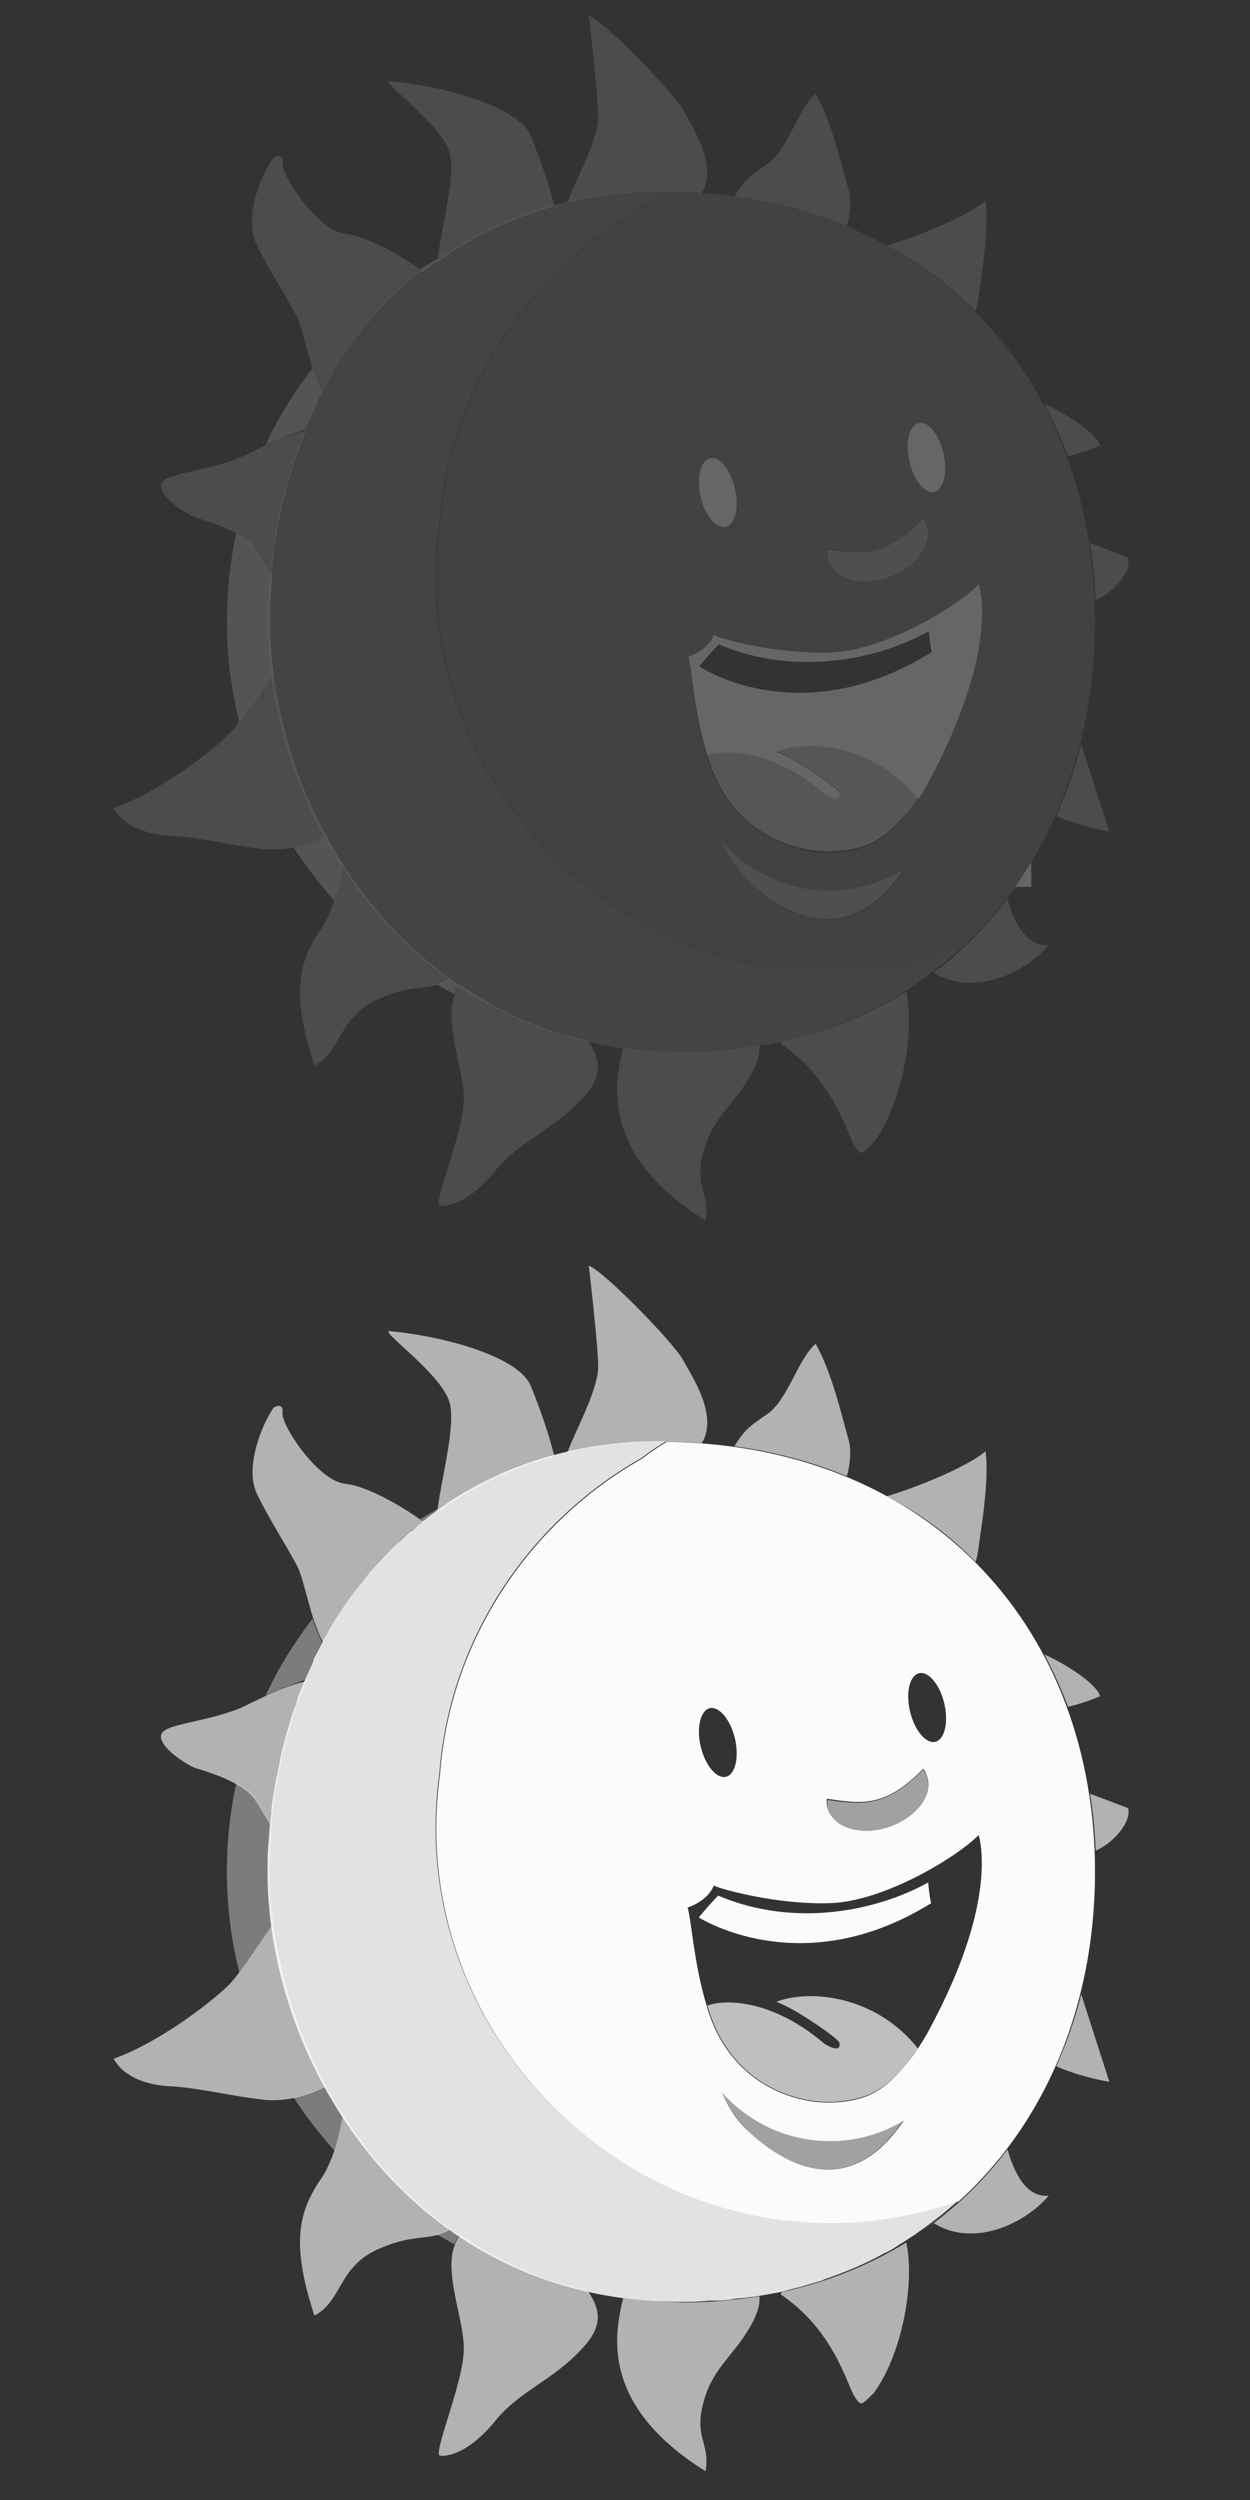 <?xml version="1.0" encoding="utf-8"?>
<!-- Generator: Adobe Illustrator 22.1.0, SVG Export Plug-In . SVG Version: 6.00 Build 0)  -->
<svg version="1.1" id="Layer_1" xmlns="http://www.w3.org/2000/svg" xmlns:xlink="http://www.w3.org/1999/xlink" x="0px" y="0px"
	 viewBox="0 0 200 400" style="enable-background:new 0 0 200 400;" xml:space="preserve">
<rect x="0" y="0" width="200" height="400" fill="#333333" stroke="none"/>
<style type="text/css">
	.st0{fill:#FAFBFB;}
	.st1{opacity:0.87;fill:#FAFBFB;enable-background:new    ;}
	.st2{opacity:0.55;fill:#FAFBFB;enable-background:new    ;}
	.st3{opacity:0.7;fill:#FAFBFB;enable-background:new    ;}
	.st4{opacity:0.36;}
	.st5{opacity:0.64;}
	.st6{fill:#666666;}
	.st7{opacity:0.3;fill:#666666;}
	.st8{opacity:0.35;fill:#666666;enable-background:new    ;}
	.st9{opacity:0.55;fill:#666666;enable-background:new    ;}
	.st10{opacity:0.7;fill:#666666;enable-background:new    ;}
	.st11{opacity:0.65;}
	.st12{opacity:0.5;}
</style>
<g>
	<path class="st0" d="M70.4,283.9c-0.4,2.9-0.6,5.8-0.6,8.7c0,34.4,28.7,63.1,63.1,63.1c7.1,0,14-1.3,20.5-3.5
		c-2.1,1.9-4.3,3.6-6.6,5.2c18.1-12.3,28.4-33.6,28.4-57.9c0-38-25.3-67.9-67.9-68.8c-0.2,0-0.4,0-0.6,0c-1.4,0.8-2.7,1.7-4,2.7
		C84.7,243.6,72,262.4,70.4,283.9z M119.2,340.5c-1.5-1.5-2.7-3.4-3.7-5.7c4.3,4.8,10.5,7.8,17.3,7.8c4.3,0,8.3-1.2,11.8-3.3
		C136.2,351.7,126.2,347.3,119.2,340.5z M147.1,267.7c1.5-0.3,3.3,1.9,4,4.9c0.7,3.1,0,5.8-1.5,6.1c-1.5,0.3-3.3-1.9-4-4.9
		C144.9,270.8,145.5,268.1,147.1,267.7z M147.7,283c0.3,0.3,0.5,0.7,0.6,1.1c1.1,3-1.6,6.7-6,8.2c-4.3,1.5-8.7,0.3-9.8-2.7
		c-0.2-0.6-0.3-1.2-0.2-1.8C137.8,288.6,141.6,289.3,147.7,283z M113.6,273.3c1.5-0.3,3.3,1.9,4,4.9c0.7,3.1,0,5.8-1.5,6.1
		s-3.3-1.9-4-4.9C111.4,276.4,112.1,273.6,113.6,273.3z M114.2,301.7c1.3,0.6,10.2,3.1,18.7,2.8c8.5-0.3,20-7.2,23.7-10.9
		c0.9,3.5,1.6,13.5-7.9,31.1c-0.6,1.2-1.3,2.2-1.9,3.2c0,0,0,0,0,0c0,0-0.1,0.1-0.1,0.1c-0.8,1.2-1.7,2.3-2.5,3.2
		c-3,3.4-5.8,5-10.9,5.2c-5.9,0.3-16.4-2.8-20.1-15c0-0.1-0.1-0.2-0.1-0.3c0,0,0-0.1,0-0.1l0,0c-2.1-6.7-2.5-14.2-3.1-15.8
		C110.1,305.2,113.2,304.2,114.2,301.7z"/>
	<path class="st1" d="M116.2,368c0.5,0,0.9-0.1,1.4-0.2c0.7-0.1,1.3-0.1,2-0.2c0.5-0.1,1-0.1,1.5-0.2c0.6-0.1,1.2-0.2,1.8-0.3
		c0.5-0.1,1-0.2,1.6-0.3c0.5-0.1,1.1-0.2,1.6-0.4c0.5-0.1,1.1-0.3,1.6-0.4c0.5-0.1,1-0.3,1.4-0.4c0.6-0.2,1.1-0.3,1.7-0.5
		c0.4-0.1,0.7-0.2,1.1-0.4c3.5-1.2,6.8-2.6,9.8-4.3c0,0,0,0,0.1,0c0.8-0.4,1.6-0.9,2.3-1.4c0.1,0,0.1-0.1,0.2-0.1
		c0.8-0.5,1.5-1,2.3-1.5c0,0,0.1-0.1,0.1-0.1c2.3-1.6,4.5-3.3,6.6-5.2c-6.5,2.3-13.4,3.5-20.5,3.5c-34.4,0-63.1-28.7-63.1-63.1
		c0-3,0.2-5.9,0.6-8.7c1.6-21.5,14.3-40.3,32.3-50.5c1.3-1,2.6-1.9,4-2.7c0,0,0,0,0,0c-12.3-0.2-23.7,2.9-33.3,8.8c0,0,0,0,0,0
		c-0.9,0.5-1.7,1.1-2.6,1.7c0,0,0,0,0,0c-0.8,0.6-1.6,1.2-2.4,1.8c0,0-0.1,0.1-0.1,0.1c-0.8,0.6-1.5,1.2-2.3,1.9
		c-0.1,0-0.1,0.1-0.2,0.1c-0.7,0.6-1.4,1.3-2.1,1.9c-0.1,0.1-0.1,0.1-0.2,0.2c-0.7,0.6-1.3,1.3-2,2c-0.1,0.1-0.2,0.2-0.3,0.3
		c-0.6,0.7-1.2,1.3-1.8,2c-0.1,0.1-0.2,0.3-0.3,0.4c-0.6,0.7-1.1,1.4-1.7,2.1c-0.1,0.2-0.2,0.3-0.4,0.5c-0.5,0.7-1,1.4-1.5,2.1
		c-0.1,0.2-0.3,0.4-0.4,0.6c-0.5,0.7-0.9,1.4-1.4,2.1c-0.1,0.2-0.3,0.5-0.4,0.7c-0.4,0.7-0.8,1.4-1.2,2.1c-0.2,0.3-0.3,0.6-0.4,0.8
		c-0.4,0.7-0.7,1.4-1.1,2.1c-0.2,0.3-0.3,0.6-0.4,1c-0.3,0.7-0.6,1.3-0.9,2c-0.2,0.4-0.3,0.7-0.5,1.1c-0.3,0.7-0.5,1.3-0.8,2
		c-0.2,0.4-0.3,0.9-0.4,1.3c-0.2,0.6-0.5,1.3-0.7,1.9c-0.2,0.5-0.3,1-0.4,1.4c-0.2,0.6-0.4,1.2-0.6,1.9c-0.1,0.5-0.3,1.1-0.4,1.6
		c-0.2,0.6-0.3,1.2-0.5,1.9c-0.1,0.6-0.2,1.2-0.3,1.7c-0.1,0.6-0.2,1.2-0.4,1.8c-0.1,0.6-0.2,1.3-0.3,1.9c-0.1,0.6-0.2,1.1-0.3,1.7
		c-0.1,0.7-0.2,1.5-0.2,2.2c-0.1,0.5-0.1,1-0.2,1.5c-0.1,0.8-0.1,1.7-0.2,2.5c0,0.4-0.1,0.9-0.1,1.3c-0.1,1.3-0.1,2.6-0.1,3.9
		c0,3.5,0.3,7.2,0.9,10.8c4.6,27.9,26.9,58,65.1,58c1.2,0,2.4,0,3.6-0.1c0.4,0,0.8-0.1,1.2-0.1C114.7,368.1,115.5,368.1,116.2,368z"
		/>
	<path class="st2" d="M115.5,334.8c1,2.3,2.3,4.2,3.7,5.7c6.9,6.8,16.9,11.2,25.3-1.2c-3.5,2.1-7.5,3.3-11.8,3.3
		C126,342.6,119.8,339.5,115.5,334.8z"/>
	<path class="st0" d="M149,304.5c-0.2-0.3-0.5-3.3-0.5-3.3c-7.9,4.4-21.1,7.4-33.6,2.1c-2,2.1-3.1,3.5-3.1,3.5
		C114.7,308.5,130,316.3,149,304.5z"/>
	<path class="st3" d="M124.2,320.3c2.8,0.9,10,5.9,10.1,6.5c0.4,2-2.4,0.2-2.4,0.2c-8.5-7.3-16.2-7.1-18.7-6.1c0,0,0,0.1,0,0.1
		c0,0.1,0.1,0.2,0.1,0.3c3.7,12.3,14.2,15.3,20.1,15c5.1-0.3,7.8-1.8,10.9-5.2c0.8-0.9,1.6-2,2.5-3.2c0,0,0.1-0.1,0.1-0.1
		C140.2,319.3,129.6,318.2,124.2,320.3z"/>
	<path class="st2" d="M142.3,292.4c4.3-1.5,7-5.2,6-8.2c-0.1-0.4-0.4-0.8-0.6-1.1c-6.1,6.3-9.9,5.6-15.3,4.9c-0.1,0.6,0,1.2,0.2,1.8
		C133.6,292.7,138,293.9,142.3,292.4z"/>
	<g class="st4">
		<path class="st0" d="M43.2,299.5L43.2,299.5c0-1.3,0-2.6,0.1-3.9c0-0.4,0.1-0.9,0.1-1.3c0-0.8,0.1-1.5,0.1-2.3
			c-1.2-1.7-2.2-3.3-2.7-4.3c-0.5-0.9-1.7-1.7-3-2.4c-1,4.6-1.5,9.3-1.5,14.1c0,5.6,0.7,11,2,16.2c1.7-2.2,3.6-5.2,5.5-7.9
			C43.4,305,43.2,302.2,43.2,299.5z"/>
		<path class="st0" d="M68.3,243C68.3,243,68.3,243,68.3,243c0.6-0.5,1.1-0.8,1.6-1.2c0-0.1,0-0.3,0.1-0.4c-0.9,0.6-1.9,1.1-2.8,1.7
			c0.2,0.1,0.3,0.2,0.5,0.4C67.9,243.3,68.1,243.2,68.3,243z"/>
		<path class="st0" d="M73.6,357.7c-0.6-0.4-1.1-0.8-1.7-1.2c-0.1,0.1-0.1,0.2-0.3,0.3c-0.6,0.3-1.2,0.5-1.7,0.7
			c0.9,0.5,1.9,1.1,2.8,1.6c0.2-0.4,0.4-0.9,0.7-1.3C73.5,357.8,73.6,357.8,73.6,357.7z"/>
		<path class="st0" d="M49.3,267.8c0.3-0.7,0.6-1.4,0.9-2c0.2-0.3,0.3-0.7,0.4-1c0.3-0.6,0.6-1.3,1-1.9c-0.6-1.2-1.1-2.5-1.6-3.9
			c-2.9,3.8-5.5,7.9-7.5,12.3c2.1-1,4.3-1.8,6.3-2.5C49,268.4,49.2,268.1,49.3,267.8z"/>
		<path class="st0" d="M52.2,333.7c-1.5,0.8-3.4,1.5-5.2,1.9c1.9,3,4.1,5.8,6.5,8.5c0.7-2,1.2-4,1.4-5.8
			C53.9,336.8,53,335.3,52.2,333.7z"/>
	</g>
	<g class="st5">
		<path class="st0" d="M112.3,230.9c2.7-4.5-1.7-10.8-3-13.3c-1.4-2.6-12.5-14.1-15.1-15.1c0,0,1.6,13.4,1.5,16.5
			c-0.2,3.9-4,10.6-4.9,13.4c5.3-1.3,10.9-1.9,16.7-1.7C109.1,230.7,110.7,230.8,112.3,230.9"/>
		<path class="st0" d="M135.7,230.1c-0.9-3.1-2.6-10.6-5.2-15.1c-2.8,2.4-4.5,9.1-7.8,11.3c-3,2-3.7,2.7-5.2,5.1
			c6.5,0.9,12.5,2.5,18,4.8C136,234.4,136.3,231.9,135.7,230.1"/>
		<path class="st0" d="M156.1,249.9c0.2-0.6,0.3-1.2,0.4-1.8c0.4-3.2,1.8-10.8,1.2-15.9c-3.1,2.6-11.1,5.8-15.8,7.2
			C147.3,242.2,152,245.7,156.1,249.9"/>
		<path class="st0" d="M176,271.4c-0.5-2-5.4-5.1-8.9-6.7c1.4,2.7,2.7,5.5,3.8,8.4C172.5,272.7,174.4,272.1,176,271.4"/>
		<path class="st0" d="M180.5,289.3c-1.9-0.7-4.7-1.8-6.1-2.3c0.5,3,0.8,6,0.9,9.1C177.8,295.1,181.1,291.7,180.5,289.3"/>
		<path class="st0" d="M177.5,333.1l-4.5-14c-1,4-2.4,7.9-4,11.5C171.4,331.7,174.7,332.6,177.5,333.1"/>
		<path class="st0" d="M149.4,355.7c6.2,3.9,14.4,0.3,18.4-4.4c-3.8,0.4-5.7-4.2-6.6-7.4C157.8,348.4,153.9,352.3,149.4,355.7"/>
		<path class="st0" d="M124.9,367.1c8.5,5.7,10.6,14.4,11.8,16.3c1.2,1.9,1.2,1.2,3.1-0.5c4.6-6.3,6.6-17.7,5.2-24.1
			c-5.9,3.6-12.5,6.3-19.8,7.9C125,366.8,125,366.9,124.9,367.1"/>
		<path class="st0" d="M99.7,367.7c-1.1,4.9-4.3,16.8,13.2,27.7c0.7-4.5-1.7-5.2-0.5-10.4c1.2-5.2,3.8-7.1,6.4-10.8
			c1.8-2.6,2.9-4.9,2.7-6.8c-3.9,0.6-7.9,1-12.1,1C106,368.3,102.8,368.1,99.7,367.7"/>
		<path class="st0" d="M69.9,241.8c0,0.1,0,0.1,0,0.2c5.6-4.1,11.9-7.1,18.8-9c-0.4-1.6-1.6-6-3.8-11.3c-1.8-4.4-13-7.8-22.4-8.7
			c-2.4-0.5,8,6.6,9.4,11.3c1.1,3.6-1.2,11.9-1.9,17.2C69.9,241.6,69.9,241.7,69.9,241.8z"/>
		<path class="st0" d="M94.1,366.6c-7.7-1.8-14.5-4.9-20.4-9c0,0-0.1,0.1-0.1,0.1c0,0-0.1,0.1-0.1,0.1c-0.3,0.4-0.5,0.8-0.7,1.3
			c-1.9,4.7,1.6,12.2,1.4,17.1c-0.2,5.4-5,16.5-3.8,16.7s4.7-0.5,8.7-5.4c4-5,9.4-6.6,14.1-11.8C97.1,371.6,95.5,368.8,94.1,366.6z"
			/>
		<path class="st0" d="M54.9,338.3c-0.3,1.7-0.7,3.7-1.4,5.8c-0.6,1.7-1.3,3.4-2.4,4.9c-3.5,5.3-4.4,10.4-0.8,21.5
			c4.4-2.3,3.8-7.6,9.9-10.5c5.1-2.3,7.2-1.7,9.8-2.4c0.5-0.2,1.1-0.4,1.7-0.7c0.1-0.1,0.2-0.2,0.3-0.3
			C65,351.6,59.3,345.3,54.9,338.3z"/>
		<path class="st0" d="M45.2,315.6c-0.4-1.8-0.8-3.5-1.1-5.3c-0.1-0.8-0.3-1.7-0.4-2.5c-1.9,2.7-3.8,5.7-5.5,7.9
			c-0.6,0.8-1.2,1.5-1.8,2.1c-3.5,3.3-11.3,9.1-18.2,11.6c1.3,2.5,4.6,4.2,9,4.4c4.4,0.2,10.4,1.7,15.4,2.2c1.3,0.1,2.8,0,4.4-0.3
			c1.8-0.4,3.7-1.1,5.2-1.9C49,327.9,46.7,321.7,45.2,315.6z"/>
		<path class="st0" d="M42.6,271.3c-0.8,0.4-1.7,0.8-2.5,1.2c-5.5,3-13.7,3.1-14.3,5c-0.6,1.9,4.1,5,5.8,5.5
			c1.1,0.3,3.9,1.2,6.1,2.4c1.3,0.7,2.4,1.5,3,2.4c0.6,0.9,1.6,2.6,2.7,4.3c0-0.1,0-0.1,0-0.2c0-0.5,0.1-1,0.2-1.5
			c0.1-0.7,0.1-1.5,0.2-2.2c0.1-0.6,0.2-1.1,0.3-1.7c0.1-0.6,0.2-1.3,0.3-1.9c0.1-0.6,0.2-1.2,0.4-1.8c0.1-0.6,0.2-1.2,0.3-1.7
			c0.1-0.6,0.3-1.2,0.5-1.9c0.1-0.5,0.2-1.1,0.4-1.6c0.2-0.6,0.4-1.3,0.6-1.9c0.1-0.5,0.3-1,0.4-1.4c0.2-0.7,0.4-1.3,0.7-1.9
			c0.1-0.4,0.3-0.9,0.4-1.3c0.3-0.7,0.5-1.3,0.8-2c0,0,0-0.1,0-0.1C46.9,269.5,44.7,270.3,42.6,271.3z"/>
		<path class="st0" d="M67.2,243.1c-3.5-2.5-8.8-5.4-12-5.7c-4.4-0.5-10.2-9.4-10-11.3c0.2-1.9-1.4-0.9-1.4-0.9
			c-1.9,2.7-4.7,9.6-2.7,13.8c2,4.2,5.2,9,6.6,11.9c0.7,1.5,1.4,4.8,2.4,8c0.5,1.4,1,2.8,1.6,3.9c0-0.1,0.1-0.1,0.1-0.2
			c0.1-0.3,0.3-0.6,0.4-0.8c0.4-0.7,0.8-1.4,1.2-2.1c0.1-0.2,0.3-0.5,0.4-0.7c0.4-0.7,0.9-1.4,1.4-2.1c0.1-0.2,0.3-0.4,0.4-0.6
			c0.5-0.7,1-1.4,1.5-2.1c0.1-0.2,0.2-0.3,0.4-0.5c0.5-0.7,1.1-1.4,1.7-2.1c0.1-0.1,0.2-0.3,0.3-0.4c0.6-0.7,1.2-1.4,1.8-2
			c0.1-0.1,0.2-0.2,0.3-0.3c0.6-0.7,1.3-1.3,2-2c0.1-0.1,0.1-0.1,0.2-0.2c0.7-0.7,1.4-1.3,2.1-1.9c0.1,0,0.1-0.1,0.2-0.1
			c0.6-0.5,1.1-0.9,1.7-1.4C67.5,243.4,67.4,243.3,67.2,243.1z"/>
	</g>
</g>
<g>
	<path class="st6" d="M149.5,78.7c1.5-0.3,2.2-3.1,1.5-6.1c-0.7-3.1-2.5-5.3-4-4.9c-1.5,0.3-2.2,3.1-1.5,6.1
		C146.2,76.9,148,79.1,149.5,78.7z"/>
	<path class="st6" d="M165,137.9c-0.8,1.4-1.7,2.7-2.6,4h2.6V137.9z"/>
	<path class="st6" d="M116.1,84.3c1.5-0.3,2.2-3.1,1.5-6.1c-0.7-3.1-2.5-5.3-4-4.9c-1.5,0.3-2.2,3.1-1.5,6.1
		C112.7,82.4,114.5,84.6,116.1,84.3z"/>
	<path class="st7" d="M70.4,83.8c-0.4,2.9-0.6,5.8-0.6,8.7c0,34.4,28.7,63.1,63.1,63.1c7.1,0,14-1.3,20.5-3.5
		c-2.1,1.9-4.3,3.6-6.6,5.2c18.1-12.3,28.4-33.6,28.4-57.9c0-38-25.3-67.9-67.9-68.8c-0.2,0-0.4,0-0.6,0c-1.4,0.8-2.7,1.7-4,2.7
		C84.7,43.5,72,62.3,70.4,83.8z M119.2,140.4c-1.5-1.5-2.7-3.4-3.7-5.7c4.3,4.8,10.5,7.8,17.3,7.8c4.3,0,8.3-1.2,11.8-3.3
		C136.2,151.7,126.2,147.3,119.2,140.4z M147.1,67.7c1.5-0.3,3.3,1.9,4,4.9c0.7,3.1,0,5.8-1.5,6.1c-1.5,0.3-3.3-1.9-4-4.9
		C144.9,70.8,145.5,68,147.1,67.7z M147.7,83c0.3,0.3,0.5,0.7,0.6,1.1c1.1,3-1.6,6.7-6,8.2c-4.3,1.5-8.7,0.3-9.8-2.7
		c-0.2-0.6-0.3-1.2-0.2-1.8C137.8,88.6,141.6,89.3,147.7,83z M113.6,73.2c1.5-0.3,3.3,1.9,4,4.9c0.7,3.1,0,5.8-1.5,6.1
		s-3.3-1.9-4-4.9C111.4,76.3,112.1,73.6,113.6,73.2z M114.2,101.7c1.3,0.6,10.2,3.1,18.7,2.8c8.5-0.3,20-7.2,23.7-10.9
		c0.9,3.5,1.6,13.5-7.9,31.1c-0.6,1.2-1.3,2.2-1.9,3.2c0,0,0,0,0,0c0,0-0.1,0.1-0.1,0.1c-0.8,1.2-1.7,2.3-2.5,3.2
		c-3,3.4-5.8,5-10.9,5.2c-5.9,0.3-16.4-2.8-20.1-15c0-0.1-0.1-0.2-0.1-0.3c0,0,0-0.1,0-0.1l0,0c-2.1-6.7-2.5-14.2-3.1-15.8
		C110.1,105.1,113.2,104.2,114.2,101.7z"/>
	<path class="st8" d="M116.2,168c0.5,0,0.9-0.1,1.4-0.2c0.7-0.1,1.3-0.1,2-0.2c0.5-0.1,1-0.1,1.5-0.2c0.6-0.1,1.2-0.2,1.8-0.3
		c0.5-0.1,1-0.2,1.6-0.3c0.5-0.1,1.1-0.2,1.6-0.4c0.5-0.1,1.1-0.3,1.6-0.4c0.5-0.1,1-0.3,1.4-0.4c0.6-0.2,1.1-0.3,1.7-0.5
		c0.4-0.1,0.7-0.2,1.1-0.4c3.5-1.2,6.8-2.6,9.8-4.3c0,0,0,0,0.1,0c0.8-0.4,1.6-0.9,2.3-1.4c0.1,0,0.1-0.1,0.2-0.1
		c0.8-0.5,1.5-1,2.3-1.5c0,0,0.1-0.1,0.1-0.1c2.3-1.6,4.5-3.3,6.6-5.2c-6.5,2.3-13.4,3.5-20.5,3.5c-34.4,0-63.1-28.7-63.1-63.1
		c0-3,0.2-5.9,0.6-8.7c1.6-21.5,14.3-40.3,32.3-50.5c1.3-1,2.6-1.9,4-2.7c0,0,0,0,0,0c-12.3-0.2-23.7,2.9-33.3,8.8c0,0,0,0,0,0
		c-0.9,0.5-1.7,1.1-2.6,1.7c0,0,0,0,0,0c-0.8,0.6-1.6,1.2-2.4,1.8c0,0-0.1,0.1-0.1,0.1c-0.8,0.6-1.5,1.2-2.3,1.9
		c-0.1,0-0.1,0.1-0.2,0.1c-0.7,0.6-1.4,1.3-2.1,1.9c-0.1,0.1-0.1,0.1-0.2,0.2c-0.7,0.6-1.3,1.3-2,2c-0.1,0.1-0.2,0.2-0.3,0.3
		c-0.6,0.7-1.2,1.3-1.8,2c-0.1,0.1-0.2,0.3-0.3,0.4c-0.6,0.7-1.1,1.4-1.7,2.1c-0.1,0.2-0.2,0.3-0.4,0.5c-0.5,0.7-1,1.4-1.5,2.1
		c-0.1,0.2-0.3,0.4-0.4,0.6c-0.5,0.7-0.9,1.4-1.4,2.1c-0.1,0.2-0.3,0.5-0.4,0.7c-0.4,0.7-0.8,1.4-1.2,2.1c-0.2,0.3-0.3,0.6-0.4,0.8
		c-0.4,0.7-0.7,1.4-1.1,2.1c-0.2,0.3-0.3,0.6-0.4,1c-0.3,0.7-0.6,1.3-0.9,2c-0.2,0.4-0.3,0.7-0.5,1.1c-0.3,0.7-0.5,1.3-0.8,2
		c-0.2,0.4-0.3,0.9-0.4,1.3c-0.2,0.6-0.5,1.3-0.7,1.9c-0.2,0.5-0.3,1-0.4,1.4c-0.2,0.6-0.4,1.2-0.6,1.9c-0.1,0.5-0.3,1.1-0.4,1.6
		c-0.2,0.6-0.3,1.2-0.5,1.9c-0.1,0.6-0.2,1.2-0.3,1.7c-0.1,0.6-0.2,1.2-0.4,1.8c-0.1,0.6-0.2,1.3-0.3,1.9c-0.1,0.6-0.2,1.1-0.3,1.7
		c-0.1,0.7-0.2,1.5-0.2,2.2c-0.1,0.5-0.1,1-0.2,1.5c-0.1,0.8-0.1,1.7-0.2,2.5c0,0.4-0.1,0.9-0.1,1.3c-0.1,1.3-0.1,2.6-0.1,3.9
		c0,3.5,0.3,7.2,0.9,10.8c4.6,27.9,26.9,58,65.1,58c1.2,0,2.4,0,3.6-0.1c0.4,0,0.8-0.1,1.2-0.1C114.7,168.1,115.5,168,116.2,168z"/>
	<path class="st9" d="M115.5,134.7c1,2.3,2.3,4.2,3.7,5.7c6.9,6.8,16.9,11.2,25.3-1.2c-3.5,2.1-7.5,3.3-11.8,3.3
		C126,142.5,119.8,139.5,115.5,134.7z"/>
	<path class="st6" d="M146.7,127.9c-0.9,1.2-1.7,2.2-2.5,3.1C145.1,130.2,145.9,129.1,146.7,127.9z"/>
	<path class="st6" d="M156.6,93.5c-3.8,3.8-15.2,10.6-23.7,10.9c-8.5,0.3-17.4-2.1-18.7-2.8c-0.9,2.5-4.1,3.5-4.1,3.5
		c0.6,1.6,0.9,9,3.1,15.8l0,0c0,0,0,0.1,0,0.1c0,0.1,0.1,0.2,0.1,0.3c3.7,12.3,14.2,15.3,20.1,15c4.4-0.2,7.1-1.4,9.7-4
		c-2.6,2.6-5.3,3.8-9.7,4c-5.9,0.3-16.4-2.8-20.1-15c0-0.1-0.1-0.2-0.1-0.3c0,0,0-0.1,0-0.1c2.4-1,10.2-1.2,18.7,6.1
		c0,0,2.8,1.8,2.4-0.2c-0.1-0.6-7.3-5.6-10.1-6.5c5.4-2.1,16-1,22.7,7.6c0,0-0.1,0.1-0.1,0.1c0,0,0.1-0.1,0.1-0.1c0,0,0,0,0,0
		c0.7-1,1.3-2,1.9-3.2C158.2,107,157.6,96.9,156.6,93.5z M111.9,106.6c0,0,1.1-1.4,3.1-3.5c12.5,5.3,25.8,2.3,33.6-2.1
		c0,0,0.3,3,0.5,3.3C130,116.3,114.7,108.5,111.9,106.6z"/>
	<path class="st10" d="M143.1,132.3c0.4-0.4,0.8-0.8,1.1-1.2c0,0,0,0,0,0c0,0,0,0,0,0C143.9,131.5,143.5,131.9,143.1,132.3z"/>
	<path class="st10" d="M146.7,127.9C146.7,127.9,146.7,127.9,146.7,127.9C146.8,127.9,146.8,127.9,146.7,127.9
		C146.8,127.9,146.8,127.9,146.7,127.9C146.7,127.9,146.7,127.9,146.7,127.9z"/>
	<path class="st10" d="M124.2,120.2c2.8,1,10,5.9,10.1,6.5c0.4,2-2.4,0.2-2.4,0.2c-8.5-7.3-16.2-7.1-18.7-6.1c0,0,0,0.1,0,0.1
		c0,0.1,0.1,0.2,0.1,0.3c3.7,12.3,14.2,15.3,20.1,15c4.4-0.2,7.1-1.4,9.7-4c0.4-0.4,0.8-0.8,1.1-1.2c0,0,0,0,0,0
		c0.8-0.9,1.6-1.9,2.5-3.1c0,0,0,0,0,0c0,0,0,0,0,0c0,0,0.1-0.1,0.1-0.1C140.2,119.2,129.6,118.1,124.2,120.2z"/>
	<path class="st9" d="M142.3,92.3c4.3-1.5,7-5.2,6-8.2c-0.1-0.4-0.4-0.8-0.6-1.1c-6.1,6.3-9.9,5.6-15.3,4.9c-0.1,0.6,0,1.2,0.2,1.8
		C133.6,92.6,138,93.9,142.3,92.3z"/>
	<g class="st11">
		<path class="st6" d="M43.2,99.5L43.2,99.5c0-1.3,0-2.6,0.1-3.9c0-0.4,0.1-0.9,0.1-1.3c0-0.8,0.1-1.5,0.1-2.3
			c-1.2-1.7-2.2-3.3-2.7-4.3c-0.5-0.9-1.7-1.7-3-2.4c-1,4.6-1.5,9.3-1.5,14.1c0,5.6,0.7,11,2,16.2c1.7-2.2,3.6-5.2,5.5-7.9
			C43.4,105,43.2,102.2,43.2,99.5z"/>
		<path class="st6" d="M68.3,43C68.3,42.9,68.3,42.9,68.3,43c0.6-0.5,1.1-0.8,1.6-1.2c0-0.1,0-0.3,0.1-0.4c-0.9,0.6-1.9,1.1-2.8,1.7
			c0.2,0.1,0.3,0.2,0.5,0.4C67.9,43.3,68.1,43.1,68.3,43z"/>
		<path class="st6" d="M73.6,157.7c-0.6-0.4-1.1-0.8-1.7-1.2c-0.1,0.1-0.1,0.2-0.3,0.3c-0.6,0.3-1.2,0.5-1.7,0.7
			c0.9,0.5,1.9,1.1,2.8,1.6c0.2-0.4,0.4-0.9,0.7-1.3C73.5,157.8,73.6,157.7,73.6,157.7z"/>
		<path class="st6" d="M49.3,67.7c0.3-0.7,0.6-1.4,0.9-2c0.2-0.3,0.3-0.7,0.4-1c0.3-0.6,0.6-1.3,1-1.9c-0.6-1.2-1.1-2.5-1.6-3.9
			c-2.9,3.8-5.5,7.9-7.5,12.3c2.1-1,4.3-1.8,6.3-2.5C49,68.4,49.2,68.1,49.3,67.7z"/>
		<path class="st6" d="M52.2,133.7c-1.5,0.8-3.4,1.5-5.2,1.9c1.9,3,4.1,5.8,6.5,8.5c0.7-2,1.2-4,1.4-5.8
			C53.9,136.8,53,135.2,52.2,133.7z"/>
	</g>
	<g class="st12">
		<path class="st6" d="M112.3,30.9c2.7-4.5-1.7-10.8-3-13.3C107.9,15,96.8,3.4,94.2,2.5c0,0,1.6,13.4,1.5,16.5
			c-0.2,3.9-4,10.6-4.9,13.4c5.3-1.3,10.9-1.9,16.7-1.7C109.1,30.7,110.7,30.7,112.3,30.9"/>
		<path class="st6" d="M135.7,30.1c-0.9-3.1-2.6-10.6-5.2-15.1c-2.8,2.4-4.5,9.1-7.8,11.3c-3,2-3.7,2.7-5.2,5.1
			c6.5,0.9,12.5,2.5,18,4.8C136,34.3,136.3,31.8,135.7,30.1"/>
		<path class="st6" d="M156.1,49.8c0.2-0.6,0.3-1.2,0.4-1.8c0.4-3.2,1.8-10.8,1.2-15.9c-3.1,2.6-11.1,5.8-15.8,7.2
			C147.3,42.1,152,45.7,156.1,49.8"/>
		<path class="st6" d="M176,71.3c-0.5-2-5.4-5.1-8.9-6.7c1.4,2.7,2.7,5.5,3.8,8.4C172.5,72.6,174.4,72,176,71.3"/>
		<path class="st6" d="M180.5,89.2c-1.9-0.7-4.7-1.8-6.1-2.3c0.5,3,0.8,6,0.9,9.1C177.8,95.1,181.1,91.7,180.5,89.2"/>
		<path class="st6" d="M177.5,133.1l-4.5-14c-1,4-2.4,7.9-4,11.5C171.4,131.6,174.7,132.5,177.5,133.1"/>
		<path class="st6" d="M149.4,155.6c6.2,3.9,14.4,0.3,18.4-4.4c-3.8,0.4-5.7-4.2-6.6-7.4C157.8,148.3,153.9,152.3,149.4,155.6"/>
		<path class="st6" d="M124.9,167c8.5,5.7,10.6,14.4,11.8,16.3c1.2,1.9,1.2,1.2,3.1-0.5c4.6-6.3,6.6-17.7,5.2-24.1
			c-5.9,3.6-12.5,6.3-19.8,7.9C125,166.8,125,166.9,124.9,167"/>
		<path class="st6" d="M99.7,167.6c-1.1,4.9-4.3,16.8,13.2,27.7c0.7-4.5-1.7-5.2-0.5-10.4c1.2-5.2,3.8-7.1,6.4-10.8
			c1.8-2.6,2.9-4.9,2.7-6.8c-3.9,0.6-7.9,1-12.1,1C106,168.3,102.8,168.1,99.7,167.6"/>
		<path class="st6" d="M69.9,41.8c0,0.1,0,0.1,0,0.2c5.6-4.1,11.9-7.1,18.8-9c-0.4-1.6-1.6-6-3.8-11.3c-1.8-4.4-13-7.8-22.4-8.7
			c-2.4-0.5,8,6.6,9.4,11.3c1.1,3.6-1.2,11.9-1.9,17.2C69.9,41.5,69.9,41.7,69.9,41.8z"/>
		<path class="st6" d="M94.1,166.6c-7.7-1.8-14.5-4.9-20.4-9c0,0-0.1,0.1-0.1,0.1c0,0-0.1,0.1-0.1,0.1c-0.3,0.4-0.5,0.8-0.7,1.3
			c-1.9,4.7,1.6,12.2,1.4,17.1c-0.2,5.4-5,16.5-3.8,16.7s4.7-0.5,8.7-5.4c4-5,9.4-6.6,14.1-11.8C97.1,171.6,95.5,168.7,94.1,166.6z"
			/>
		<path class="st6" d="M54.9,138.3c-0.3,1.7-0.7,3.7-1.4,5.8c-0.6,1.7-1.3,3.4-2.4,4.9c-3.5,5.3-4.4,10.4-0.8,21.5
			c4.4-2.3,3.8-7.6,9.9-10.5c5.1-2.3,7.2-1.7,9.8-2.4c0.5-0.2,1.1-0.4,1.7-0.7c0.1-0.1,0.2-0.2,0.3-0.3
			C65,151.5,59.3,145.2,54.9,138.3z"/>
		<path class="st6" d="M45.2,115.5c-0.4-1.8-0.8-3.5-1.1-5.3c-0.1-0.8-0.3-1.7-0.4-2.5c-1.9,2.7-3.8,5.7-5.5,7.9
			c-0.6,0.8-1.2,1.5-1.8,2.1c-3.5,3.3-11.3,9.1-18.2,11.6c1.3,2.5,4.6,4.2,9,4.4c4.4,0.2,10.4,1.7,15.4,2.2c1.3,0.1,2.8,0,4.4-0.3
			c1.8-0.4,3.7-1.1,5.2-1.9C49,127.8,46.7,121.7,45.2,115.5z"/>
		<path class="st6" d="M42.6,71.2c-0.8,0.4-1.7,0.8-2.5,1.2c-5.5,3-13.7,3.1-14.3,5c-0.6,1.9,4.1,5,5.8,5.5c1.1,0.3,3.9,1.2,6.1,2.4
			c1.3,0.7,2.4,1.5,3,2.4c0.6,0.9,1.6,2.6,2.7,4.3c0-0.1,0-0.1,0-0.2c0-0.5,0.1-1,0.2-1.5c0.1-0.7,0.1-1.5,0.2-2.2
			c0.1-0.6,0.2-1.1,0.3-1.7c0.1-0.6,0.2-1.3,0.3-1.9c0.1-0.6,0.2-1.2,0.4-1.8c0.1-0.6,0.2-1.2,0.3-1.7c0.1-0.6,0.3-1.2,0.5-1.9
			c0.1-0.5,0.2-1.1,0.4-1.6c0.2-0.6,0.4-1.3,0.6-1.9c0.1-0.5,0.3-1,0.4-1.4c0.2-0.7,0.4-1.3,0.7-1.9c0.1-0.4,0.3-0.9,0.4-1.3
			c0.3-0.7,0.5-1.3,0.8-2c0,0,0-0.1,0-0.1C46.9,69.4,44.7,70.2,42.6,71.2z"/>
		<path class="st6" d="M67.2,43.1c-3.5-2.5-8.8-5.4-12-5.7c-4.4-0.5-10.2-9.4-10-11.3c0.2-1.9-1.4-0.9-1.4-0.9
			C41.8,27.8,39,34.7,41,39c2,4.2,5.2,9,6.6,11.9c0.7,1.5,1.4,4.8,2.4,8c0.5,1.4,1,2.8,1.6,3.9c0-0.1,0.1-0.1,0.1-0.2
			c0.1-0.3,0.3-0.6,0.4-0.8c0.4-0.7,0.8-1.4,1.2-2.1c0.1-0.2,0.3-0.5,0.4-0.7c0.4-0.7,0.9-1.4,1.4-2.1c0.1-0.2,0.3-0.4,0.4-0.6
			c0.5-0.7,1-1.4,1.5-2.1c0.1-0.2,0.2-0.3,0.4-0.5c0.5-0.7,1.1-1.4,1.7-2.1c0.1-0.1,0.2-0.3,0.3-0.4c0.6-0.7,1.2-1.4,1.8-2
			c0.1-0.1,0.2-0.2,0.3-0.3c0.6-0.7,1.3-1.3,2-2c0.1-0.1,0.1-0.1,0.2-0.2c0.7-0.7,1.4-1.3,2.1-1.9c0.1,0,0.1-0.1,0.2-0.1
			c0.6-0.5,1.1-0.9,1.7-1.4C67.5,43.3,67.4,43.2,67.2,43.1z"/>
	</g>
</g>
</svg>
